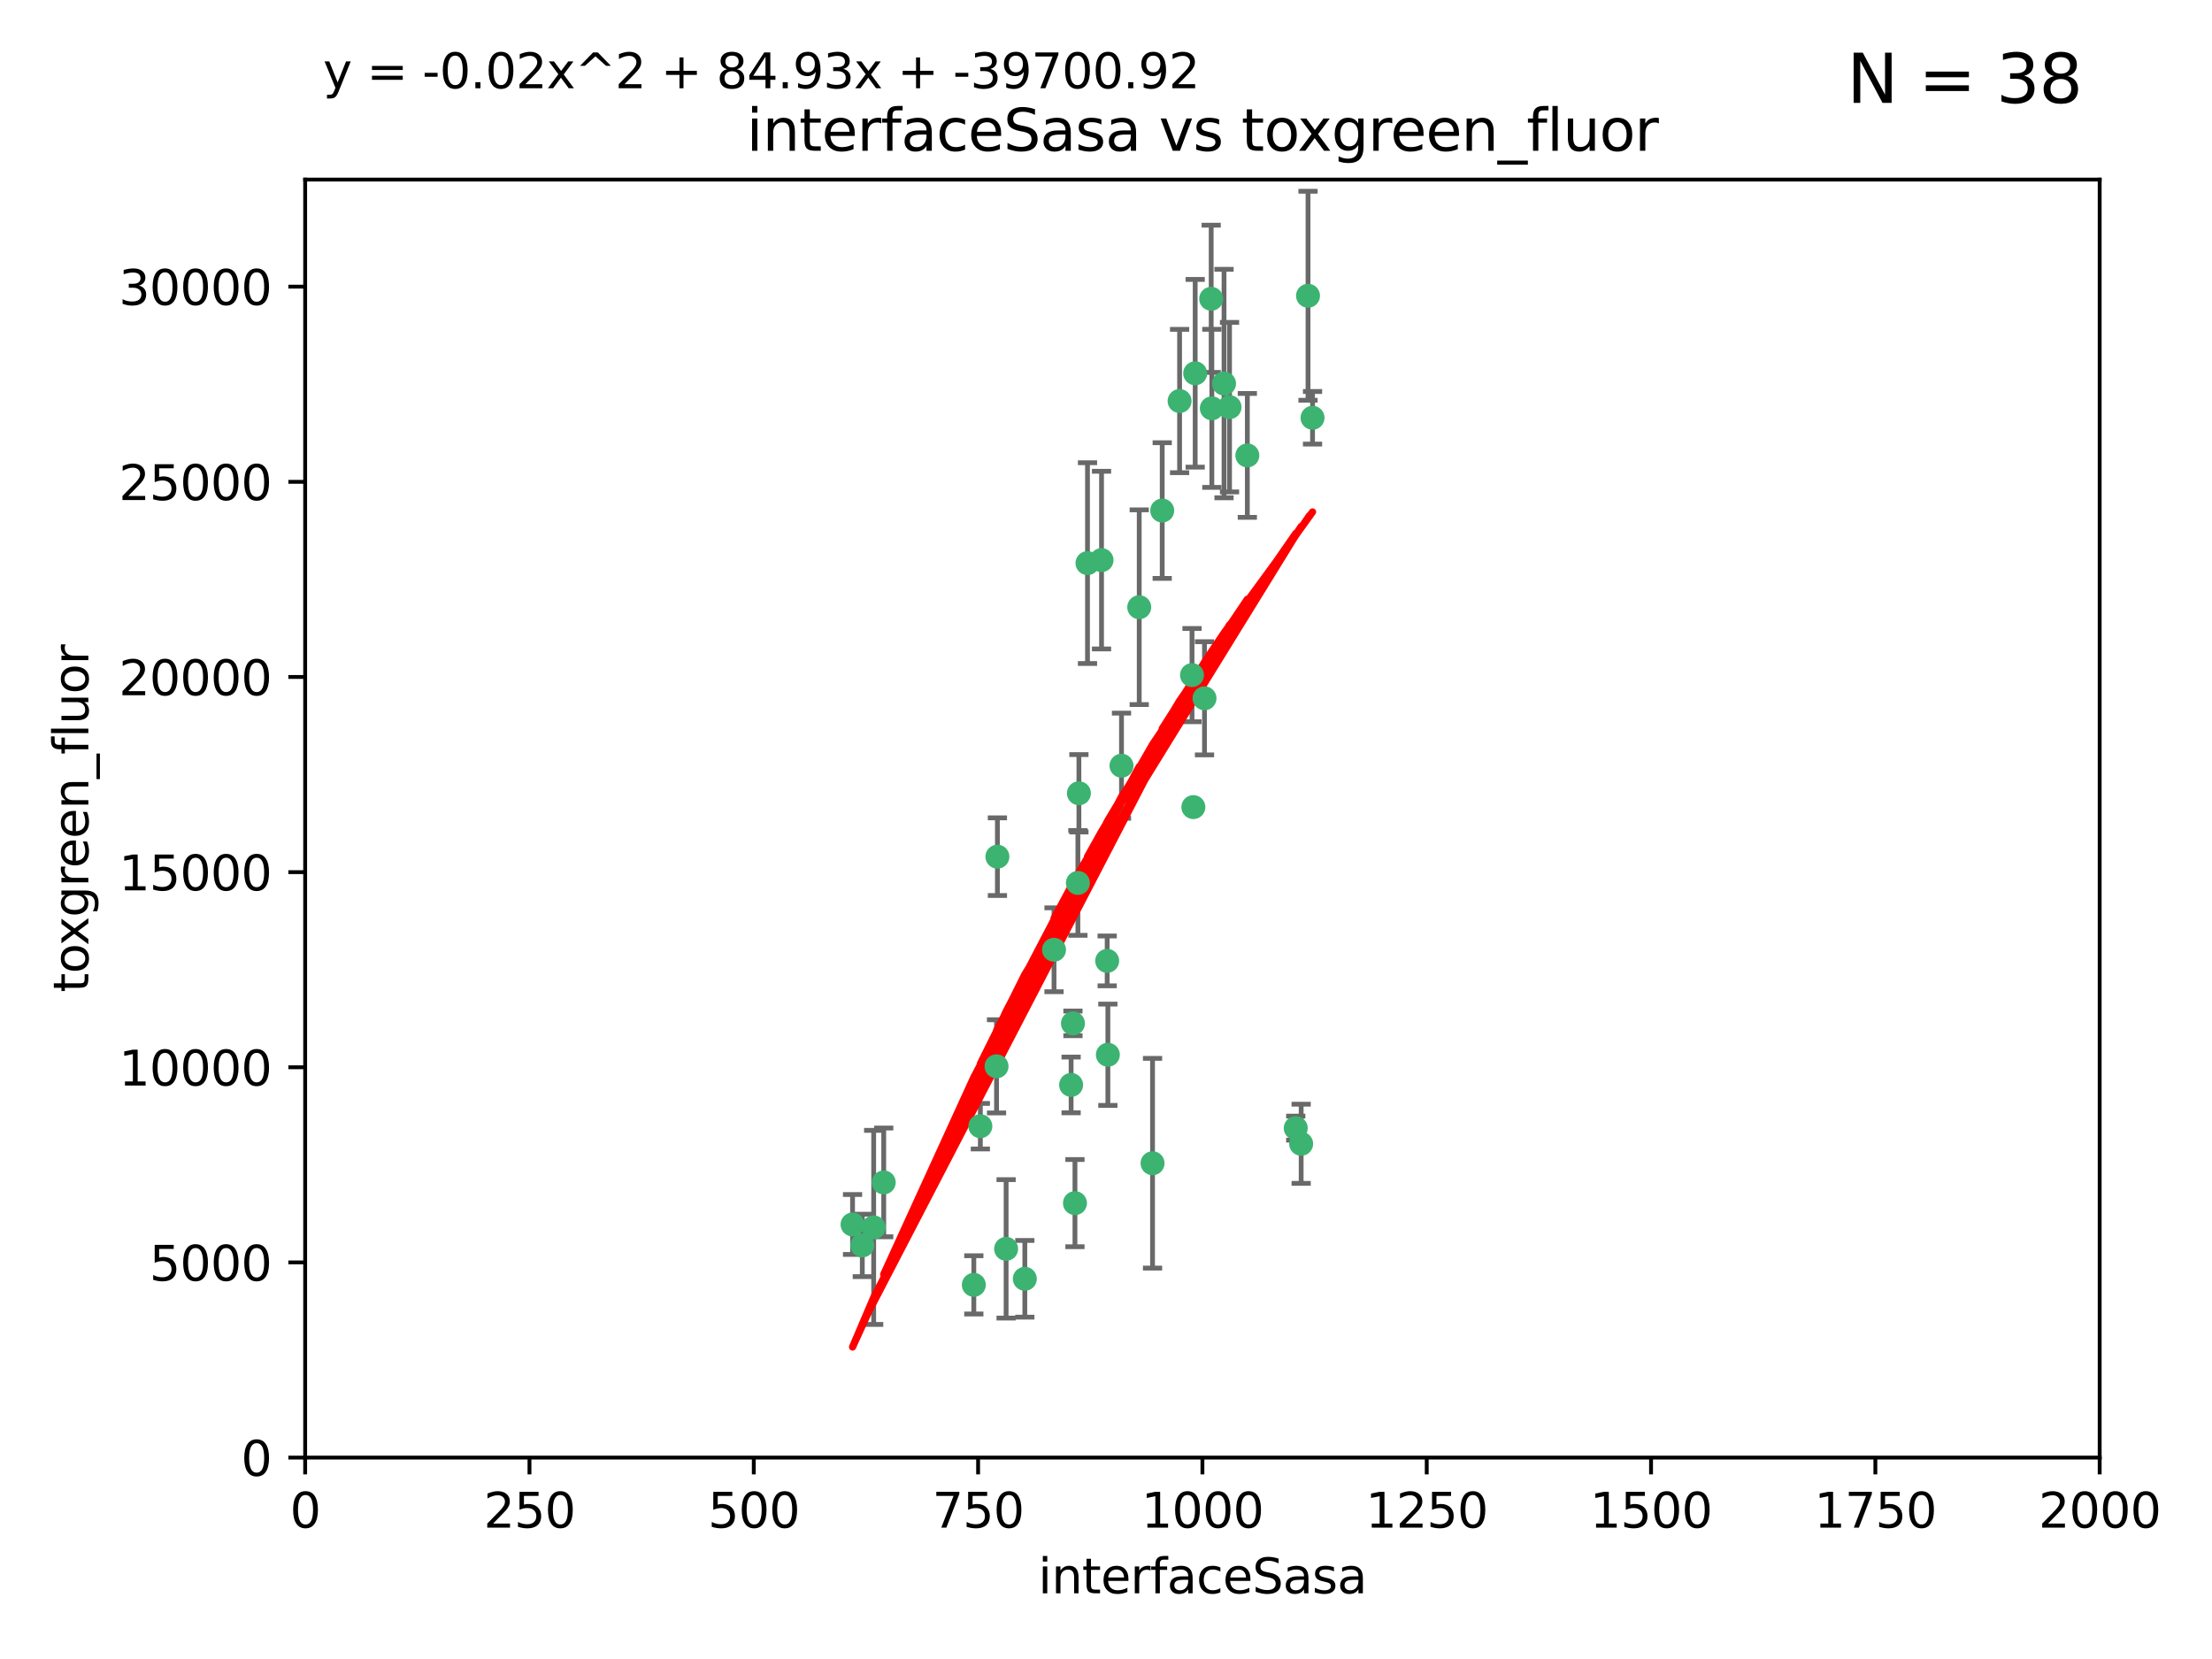 <?xml version="1.0" encoding="utf-8" standalone="no"?>
<!DOCTYPE svg PUBLIC "-//W3C//DTD SVG 1.1//EN"
  "http://www.w3.org/Graphics/SVG/1.1/DTD/svg11.dtd">
<svg xmlns:xlink="http://www.w3.org/1999/xlink" width="460.8pt" height="345.6pt" viewBox="0 0 460.8 345.6" xmlns="http://www.w3.org/2000/svg" version="1.1">
 <defs>
  <style type="text/css">*{stroke-linejoin: round; stroke-linecap: butt}</style>
 </defs>
 <g id="figure_1">
  <g id="patch_1">
   <path d="M 0 345.6 
L 460.8 345.6 
L 460.8 0 
L 0 0 
z
" style="fill: #ffffff"/>
  </g>
  <g id="axes_1">
   <g id="patch_2">
    <path d="M 63.571 303.64 
L 437.4 303.64 
L 437.4 37.411 
L 63.571 37.411 
z
" style="fill: #ffffff"/>
   </g>
   <g id="PathCollection_1">
    <defs>
     <path id="mc3d8af5333" d="M 0 1.118 
C 0.297 1.118 0.581 1 0.791 0.791 
C 1 0.581 1.118 0.297 1.118 0 
C 1.118 -0.297 1 -0.581 0.791 -0.791 
C 0.581 -1 0.297 -1.118 0 -1.118 
C -0.297 -1.118 -0.581 -1 -0.791 -0.791 
C -1 -0.581 -1.118 -0.297 -1.118 0 
C -1.118 0.297 -1 0.581 -0.791 0.791 
C -0.581 1 -0.297 1.118 0 1.118 
z
" style="stroke: #3cb371"/>
    </defs>
    <g clip-path="url(#p2ebb4c9421)">
     <use xlink:href="#mc3d8af5333" x="272.484" y="61.614" style="fill: #3cb371; stroke: #3cb371"/>
     <use xlink:href="#mc3d8af5333" x="242.11" y="106.358" style="fill: #3cb371; stroke: #3cb371"/>
     <use xlink:href="#mc3d8af5333" x="252.448" y="85.062" style="fill: #3cb371; stroke: #3cb371"/>
     <use xlink:href="#mc3d8af5333" x="254.987" y="79.9" style="fill: #3cb371; stroke: #3cb371"/>
     <use xlink:href="#mc3d8af5333" x="273.426" y="87.031" style="fill: #3cb371; stroke: #3cb371"/>
     <use xlink:href="#mc3d8af5333" x="250.921" y="145.468" style="fill: #3cb371; stroke: #3cb371"/>
     <use xlink:href="#mc3d8af5333" x="229.469" y="116.682" style="fill: #3cb371; stroke: #3cb371"/>
     <use xlink:href="#mc3d8af5333" x="226.546" y="117.306" style="fill: #3cb371; stroke: #3cb371"/>
     <use xlink:href="#mc3d8af5333" x="252.312" y="62.244" style="fill: #3cb371; stroke: #3cb371"/>
     <use xlink:href="#mc3d8af5333" x="179.632" y="259.442" style="fill: #3cb371; stroke: #3cb371"/>
     <use xlink:href="#mc3d8af5333" x="230.645" y="200.168" style="fill: #3cb371; stroke: #3cb371"/>
     <use xlink:href="#mc3d8af5333" x="259.843" y="94.872" style="fill: #3cb371; stroke: #3cb371"/>
     <use xlink:href="#mc3d8af5333" x="248.317" y="140.634" style="fill: #3cb371; stroke: #3cb371"/>
     <use xlink:href="#mc3d8af5333" x="248.979" y="77.763" style="fill: #3cb371; stroke: #3cb371"/>
     <use xlink:href="#mc3d8af5333" x="224.757" y="165.251" style="fill: #3cb371; stroke: #3cb371"/>
     <use xlink:href="#mc3d8af5333" x="256.134" y="84.817" style="fill: #3cb371; stroke: #3cb371"/>
     <use xlink:href="#mc3d8af5333" x="230.789" y="219.726" style="fill: #3cb371; stroke: #3cb371"/>
     <use xlink:href="#mc3d8af5333" x="245.731" y="83.54" style="fill: #3cb371; stroke: #3cb371"/>
     <use xlink:href="#mc3d8af5333" x="269.927" y="235.012" style="fill: #3cb371; stroke: #3cb371"/>
     <use xlink:href="#mc3d8af5333" x="240.095" y="242.324" style="fill: #3cb371; stroke: #3cb371"/>
     <use xlink:href="#mc3d8af5333" x="223.133" y="226.007" style="fill: #3cb371; stroke: #3cb371"/>
     <use xlink:href="#mc3d8af5333" x="219.572" y="197.854" style="fill: #3cb371; stroke: #3cb371"/>
     <use xlink:href="#mc3d8af5333" x="223.933" y="250.635" style="fill: #3cb371; stroke: #3cb371"/>
     <use xlink:href="#mc3d8af5333" x="207.778" y="178.461" style="fill: #3cb371; stroke: #3cb371"/>
     <use xlink:href="#mc3d8af5333" x="207.596" y="222.137" style="fill: #3cb371; stroke: #3cb371"/>
     <use xlink:href="#mc3d8af5333" x="237.321" y="126.494" style="fill: #3cb371; stroke: #3cb371"/>
     <use xlink:href="#mc3d8af5333" x="184.096" y="246.318" style="fill: #3cb371; stroke: #3cb371"/>
     <use xlink:href="#mc3d8af5333" x="202.864" y="267.658" style="fill: #3cb371; stroke: #3cb371"/>
     <use xlink:href="#mc3d8af5333" x="233.63" y="159.514" style="fill: #3cb371; stroke: #3cb371"/>
     <use xlink:href="#mc3d8af5333" x="271.054" y="238.271" style="fill: #3cb371; stroke: #3cb371"/>
     <use xlink:href="#mc3d8af5333" x="213.49" y="266.399" style="fill: #3cb371; stroke: #3cb371"/>
     <use xlink:href="#mc3d8af5333" x="204.226" y="234.61" style="fill: #3cb371; stroke: #3cb371"/>
     <use xlink:href="#mc3d8af5333" x="223.514" y="213.19" style="fill: #3cb371; stroke: #3cb371"/>
     <use xlink:href="#mc3d8af5333" x="248.6" y="168.134" style="fill: #3cb371; stroke: #3cb371"/>
     <use xlink:href="#mc3d8af5333" x="182.002" y="255.69" style="fill: #3cb371; stroke: #3cb371"/>
     <use xlink:href="#mc3d8af5333" x="177.602" y="255.08" style="fill: #3cb371; stroke: #3cb371"/>
     <use xlink:href="#mc3d8af5333" x="209.591" y="260.159" style="fill: #3cb371; stroke: #3cb371"/>
     <use xlink:href="#mc3d8af5333" x="224.544" y="183.926" style="fill: #3cb371; stroke: #3cb371"/>
    </g>
   </g>
   <g id="matplotlib.axis_1">
    <g id="xtick_1">
     <g id="line2d_1">
      <defs>
       <path id="m22ab49634a" d="M 0 0 
L 0 3.5 
" style="stroke: #000000; stroke-width: 0.8"/>
      </defs>
      <g>
       <use xlink:href="#m22ab49634a" x="63.571" y="303.64" style="stroke: #000000; stroke-width: 0.8"/>
      </g>
     </g>
     <g id="text_1">
      <!-- 0 -->
      <g transform="translate(60.39 318.238)scale(0.1 -0.1)">
       <defs>
        <path id="DejaVuSans-30" d="M 2034 4250 
Q 1547 4250 1301 3770 
Q 1056 3291 1056 2328 
Q 1056 1369 1301 889 
Q 1547 409 2034 409 
Q 2525 409 2770 889 
Q 3016 1369 3016 2328 
Q 3016 3291 2770 3770 
Q 2525 4250 2034 4250 
z
M 2034 4750 
Q 2819 4750 3233 4129 
Q 3647 3509 3647 2328 
Q 3647 1150 3233 529 
Q 2819 -91 2034 -91 
Q 1250 -91 836 529 
Q 422 1150 422 2328 
Q 422 3509 836 4129 
Q 1250 4750 2034 4750 
z
" transform="scale(0.016)"/>
       </defs>
       <use xlink:href="#DejaVuSans-30"/>
      </g>
     </g>
    </g>
    <g id="xtick_2">
     <g id="line2d_2">
      <g>
       <use xlink:href="#m22ab49634a" x="110.3" y="303.64" style="stroke: #000000; stroke-width: 0.8"/>
      </g>
     </g>
     <g id="text_2">
      <!-- 250 -->
      <g transform="translate(100.756 318.238)scale(0.1 -0.1)">
       <defs>
        <path id="DejaVuSans-32" d="M 1228 531 
L 3431 531 
L 3431 0 
L 469 0 
L 469 531 
Q 828 903 1448 1529 
Q 2069 2156 2228 2338 
Q 2531 2678 2651 2914 
Q 2772 3150 2772 3378 
Q 2772 3750 2511 3984 
Q 2250 4219 1831 4219 
Q 1534 4219 1204 4116 
Q 875 4013 500 3803 
L 500 4441 
Q 881 4594 1212 4672 
Q 1544 4750 1819 4750 
Q 2544 4750 2975 4387 
Q 3406 4025 3406 3419 
Q 3406 3131 3298 2873 
Q 3191 2616 2906 2266 
Q 2828 2175 2409 1742 
Q 1991 1309 1228 531 
z
" transform="scale(0.016)"/>
        <path id="DejaVuSans-35" d="M 691 4666 
L 3169 4666 
L 3169 4134 
L 1269 4134 
L 1269 2991 
Q 1406 3038 1543 3061 
Q 1681 3084 1819 3084 
Q 2600 3084 3056 2656 
Q 3513 2228 3513 1497 
Q 3513 744 3044 326 
Q 2575 -91 1722 -91 
Q 1428 -91 1123 -41 
Q 819 9 494 109 
L 494 744 
Q 775 591 1075 516 
Q 1375 441 1709 441 
Q 2250 441 2565 725 
Q 2881 1009 2881 1497 
Q 2881 1984 2565 2268 
Q 2250 2553 1709 2553 
Q 1456 2553 1204 2497 
Q 953 2441 691 2322 
L 691 4666 
z
" transform="scale(0.016)"/>
       </defs>
       <use xlink:href="#DejaVuSans-32"/>
       <use xlink:href="#DejaVuSans-35" x="63.623"/>
       <use xlink:href="#DejaVuSans-30" x="127.246"/>
      </g>
     </g>
    </g>
    <g id="xtick_3">
     <g id="line2d_3">
      <g>
       <use xlink:href="#m22ab49634a" x="157.028" y="303.64" style="stroke: #000000; stroke-width: 0.8"/>
      </g>
     </g>
     <g id="text_3">
      <!-- 500 -->
      <g transform="translate(147.485 318.238)scale(0.1 -0.1)">
       <use xlink:href="#DejaVuSans-35"/>
       <use xlink:href="#DejaVuSans-30" x="63.623"/>
       <use xlink:href="#DejaVuSans-30" x="127.246"/>
      </g>
     </g>
    </g>
    <g id="xtick_4">
     <g id="line2d_4">
      <g>
       <use xlink:href="#m22ab49634a" x="203.757" y="303.64" style="stroke: #000000; stroke-width: 0.8"/>
      </g>
     </g>
     <g id="text_4">
      <!-- 750 -->
      <g transform="translate(194.213 318.238)scale(0.1 -0.1)">
       <defs>
        <path id="DejaVuSans-37" d="M 525 4666 
L 3525 4666 
L 3525 4397 
L 1831 0 
L 1172 0 
L 2766 4134 
L 525 4134 
L 525 4666 
z
" transform="scale(0.016)"/>
       </defs>
       <use xlink:href="#DejaVuSans-37"/>
       <use xlink:href="#DejaVuSans-35" x="63.623"/>
       <use xlink:href="#DejaVuSans-30" x="127.246"/>
      </g>
     </g>
    </g>
    <g id="xtick_5">
     <g id="line2d_5">
      <g>
       <use xlink:href="#m22ab49634a" x="250.486" y="303.64" style="stroke: #000000; stroke-width: 0.8"/>
      </g>
     </g>
     <g id="text_5">
      <!-- 1000 -->
      <g transform="translate(237.761 318.238)scale(0.1 -0.1)">
       <defs>
        <path id="DejaVuSans-31" d="M 794 531 
L 1825 531 
L 1825 4091 
L 703 3866 
L 703 4441 
L 1819 4666 
L 2450 4666 
L 2450 531 
L 3481 531 
L 3481 0 
L 794 0 
L 794 531 
z
" transform="scale(0.016)"/>
       </defs>
       <use xlink:href="#DejaVuSans-31"/>
       <use xlink:href="#DejaVuSans-30" x="63.623"/>
       <use xlink:href="#DejaVuSans-30" x="127.246"/>
       <use xlink:href="#DejaVuSans-30" x="190.869"/>
      </g>
     </g>
    </g>
    <g id="xtick_6">
     <g id="line2d_6">
      <g>
       <use xlink:href="#m22ab49634a" x="297.214" y="303.64" style="stroke: #000000; stroke-width: 0.8"/>
      </g>
     </g>
     <g id="text_6">
      <!-- 1250 -->
      <g transform="translate(284.489 318.238)scale(0.1 -0.1)">
       <use xlink:href="#DejaVuSans-31"/>
       <use xlink:href="#DejaVuSans-32" x="63.623"/>
       <use xlink:href="#DejaVuSans-35" x="127.246"/>
       <use xlink:href="#DejaVuSans-30" x="190.869"/>
      </g>
     </g>
    </g>
    <g id="xtick_7">
     <g id="line2d_7">
      <g>
       <use xlink:href="#m22ab49634a" x="343.943" y="303.64" style="stroke: #000000; stroke-width: 0.8"/>
      </g>
     </g>
     <g id="text_7">
      <!-- 1500 -->
      <g transform="translate(331.218 318.238)scale(0.1 -0.1)">
       <use xlink:href="#DejaVuSans-31"/>
       <use xlink:href="#DejaVuSans-35" x="63.623"/>
       <use xlink:href="#DejaVuSans-30" x="127.246"/>
       <use xlink:href="#DejaVuSans-30" x="190.869"/>
      </g>
     </g>
    </g>
    <g id="xtick_8">
     <g id="line2d_8">
      <g>
       <use xlink:href="#m22ab49634a" x="390.671" y="303.64" style="stroke: #000000; stroke-width: 0.8"/>
      </g>
     </g>
     <g id="text_8">
      <!-- 1750 -->
      <g transform="translate(377.946 318.238)scale(0.1 -0.1)">
       <use xlink:href="#DejaVuSans-31"/>
       <use xlink:href="#DejaVuSans-37" x="63.623"/>
       <use xlink:href="#DejaVuSans-35" x="127.246"/>
       <use xlink:href="#DejaVuSans-30" x="190.869"/>
      </g>
     </g>
    </g>
    <g id="xtick_9">
     <g id="line2d_9">
      <g>
       <use xlink:href="#m22ab49634a" x="437.4" y="303.64" style="stroke: #000000; stroke-width: 0.8"/>
      </g>
     </g>
     <g id="text_9">
      <!-- 2000 -->
      <g transform="translate(424.675 318.238)scale(0.1 -0.1)">
       <use xlink:href="#DejaVuSans-32"/>
       <use xlink:href="#DejaVuSans-30" x="63.623"/>
       <use xlink:href="#DejaVuSans-30" x="127.246"/>
       <use xlink:href="#DejaVuSans-30" x="190.869"/>
      </g>
     </g>
    </g>
    <g id="text_10">
     <!-- interfaceSasa -->
     <g transform="translate(216.279 331.917)scale(0.1 -0.1)">
      <defs>
       <path id="DejaVuSans-69" d="M 603 3500 
L 1178 3500 
L 1178 0 
L 603 0 
L 603 3500 
z
M 603 4863 
L 1178 4863 
L 1178 4134 
L 603 4134 
L 603 4863 
z
" transform="scale(0.016)"/>
       <path id="DejaVuSans-6e" d="M 3513 2113 
L 3513 0 
L 2938 0 
L 2938 2094 
Q 2938 2591 2744 2837 
Q 2550 3084 2163 3084 
Q 1697 3084 1428 2787 
Q 1159 2491 1159 1978 
L 1159 0 
L 581 0 
L 581 3500 
L 1159 3500 
L 1159 2956 
Q 1366 3272 1645 3428 
Q 1925 3584 2291 3584 
Q 2894 3584 3203 3211 
Q 3513 2838 3513 2113 
z
" transform="scale(0.016)"/>
       <path id="DejaVuSans-74" d="M 1172 4494 
L 1172 3500 
L 2356 3500 
L 2356 3053 
L 1172 3053 
L 1172 1153 
Q 1172 725 1289 603 
Q 1406 481 1766 481 
L 2356 481 
L 2356 0 
L 1766 0 
Q 1100 0 847 248 
Q 594 497 594 1153 
L 594 3053 
L 172 3053 
L 172 3500 
L 594 3500 
L 594 4494 
L 1172 4494 
z
" transform="scale(0.016)"/>
       <path id="DejaVuSans-65" d="M 3597 1894 
L 3597 1613 
L 953 1613 
Q 991 1019 1311 708 
Q 1631 397 2203 397 
Q 2534 397 2845 478 
Q 3156 559 3463 722 
L 3463 178 
Q 3153 47 2828 -22 
Q 2503 -91 2169 -91 
Q 1331 -91 842 396 
Q 353 884 353 1716 
Q 353 2575 817 3079 
Q 1281 3584 2069 3584 
Q 2775 3584 3186 3129 
Q 3597 2675 3597 1894 
z
M 3022 2063 
Q 3016 2534 2758 2815 
Q 2500 3097 2075 3097 
Q 1594 3097 1305 2825 
Q 1016 2553 972 2059 
L 3022 2063 
z
" transform="scale(0.016)"/>
       <path id="DejaVuSans-72" d="M 2631 2963 
Q 2534 3019 2420 3045 
Q 2306 3072 2169 3072 
Q 1681 3072 1420 2755 
Q 1159 2438 1159 1844 
L 1159 0 
L 581 0 
L 581 3500 
L 1159 3500 
L 1159 2956 
Q 1341 3275 1631 3429 
Q 1922 3584 2338 3584 
Q 2397 3584 2469 3576 
Q 2541 3569 2628 3553 
L 2631 2963 
z
" transform="scale(0.016)"/>
       <path id="DejaVuSans-66" d="M 2375 4863 
L 2375 4384 
L 1825 4384 
Q 1516 4384 1395 4259 
Q 1275 4134 1275 3809 
L 1275 3500 
L 2222 3500 
L 2222 3053 
L 1275 3053 
L 1275 0 
L 697 0 
L 697 3053 
L 147 3053 
L 147 3500 
L 697 3500 
L 697 3744 
Q 697 4328 969 4595 
Q 1241 4863 1831 4863 
L 2375 4863 
z
" transform="scale(0.016)"/>
       <path id="DejaVuSans-61" d="M 2194 1759 
Q 1497 1759 1228 1600 
Q 959 1441 959 1056 
Q 959 750 1161 570 
Q 1363 391 1709 391 
Q 2188 391 2477 730 
Q 2766 1069 2766 1631 
L 2766 1759 
L 2194 1759 
z
M 3341 1997 
L 3341 0 
L 2766 0 
L 2766 531 
Q 2569 213 2275 61 
Q 1981 -91 1556 -91 
Q 1019 -91 701 211 
Q 384 513 384 1019 
Q 384 1609 779 1909 
Q 1175 2209 1959 2209 
L 2766 2209 
L 2766 2266 
Q 2766 2663 2505 2880 
Q 2244 3097 1772 3097 
Q 1472 3097 1187 3025 
Q 903 2953 641 2809 
L 641 3341 
Q 956 3463 1253 3523 
Q 1550 3584 1831 3584 
Q 2591 3584 2966 3190 
Q 3341 2797 3341 1997 
z
" transform="scale(0.016)"/>
       <path id="DejaVuSans-63" d="M 3122 3366 
L 3122 2828 
Q 2878 2963 2633 3030 
Q 2388 3097 2138 3097 
Q 1578 3097 1268 2742 
Q 959 2388 959 1747 
Q 959 1106 1268 751 
Q 1578 397 2138 397 
Q 2388 397 2633 464 
Q 2878 531 3122 666 
L 3122 134 
Q 2881 22 2623 -34 
Q 2366 -91 2075 -91 
Q 1284 -91 818 406 
Q 353 903 353 1747 
Q 353 2603 823 3093 
Q 1294 3584 2113 3584 
Q 2378 3584 2631 3529 
Q 2884 3475 3122 3366 
z
" transform="scale(0.016)"/>
       <path id="DejaVuSans-53" d="M 3425 4513 
L 3425 3897 
Q 3066 4069 2747 4153 
Q 2428 4238 2131 4238 
Q 1616 4238 1336 4038 
Q 1056 3838 1056 3469 
Q 1056 3159 1242 3001 
Q 1428 2844 1947 2747 
L 2328 2669 
Q 3034 2534 3370 2195 
Q 3706 1856 3706 1288 
Q 3706 609 3251 259 
Q 2797 -91 1919 -91 
Q 1588 -91 1214 -16 
Q 841 59 441 206 
L 441 856 
Q 825 641 1194 531 
Q 1563 422 1919 422 
Q 2459 422 2753 634 
Q 3047 847 3047 1241 
Q 3047 1584 2836 1778 
Q 2625 1972 2144 2069 
L 1759 2144 
Q 1053 2284 737 2584 
Q 422 2884 422 3419 
Q 422 4038 858 4394 
Q 1294 4750 2059 4750 
Q 2388 4750 2728 4690 
Q 3069 4631 3425 4513 
z
" transform="scale(0.016)"/>
       <path id="DejaVuSans-73" d="M 2834 3397 
L 2834 2853 
Q 2591 2978 2328 3040 
Q 2066 3103 1784 3103 
Q 1356 3103 1142 2972 
Q 928 2841 928 2578 
Q 928 2378 1081 2264 
Q 1234 2150 1697 2047 
L 1894 2003 
Q 2506 1872 2764 1633 
Q 3022 1394 3022 966 
Q 3022 478 2636 193 
Q 2250 -91 1575 -91 
Q 1294 -91 989 -36 
Q 684 19 347 128 
L 347 722 
Q 666 556 975 473 
Q 1284 391 1588 391 
Q 1994 391 2212 530 
Q 2431 669 2431 922 
Q 2431 1156 2273 1281 
Q 2116 1406 1581 1522 
L 1381 1569 
Q 847 1681 609 1914 
Q 372 2147 372 2553 
Q 372 3047 722 3315 
Q 1072 3584 1716 3584 
Q 2034 3584 2315 3537 
Q 2597 3491 2834 3397 
z
" transform="scale(0.016)"/>
      </defs>
      <use xlink:href="#DejaVuSans-69"/>
      <use xlink:href="#DejaVuSans-6e" x="27.783"/>
      <use xlink:href="#DejaVuSans-74" x="91.162"/>
      <use xlink:href="#DejaVuSans-65" x="130.371"/>
      <use xlink:href="#DejaVuSans-72" x="191.895"/>
      <use xlink:href="#DejaVuSans-66" x="233.008"/>
      <use xlink:href="#DejaVuSans-61" x="268.213"/>
      <use xlink:href="#DejaVuSans-63" x="329.492"/>
      <use xlink:href="#DejaVuSans-65" x="384.473"/>
      <use xlink:href="#DejaVuSans-53" x="445.996"/>
      <use xlink:href="#DejaVuSans-61" x="509.473"/>
      <use xlink:href="#DejaVuSans-73" x="570.752"/>
      <use xlink:href="#DejaVuSans-61" x="622.852"/>
     </g>
    </g>
   </g>
   <g id="matplotlib.axis_2">
    <g id="ytick_1">
     <g id="line2d_10">
      <defs>
       <path id="m504d24c881" d="M 0 0 
L -3.5 0 
" style="stroke: #000000; stroke-width: 0.8"/>
      </defs>
      <g>
       <use xlink:href="#m504d24c881" x="63.571" y="303.64" style="stroke: #000000; stroke-width: 0.8"/>
      </g>
     </g>
     <g id="text_11">
      <!-- 0 -->
      <g transform="translate(50.209 307.439)scale(0.1 -0.1)">
       <use xlink:href="#DejaVuSans-30"/>
      </g>
     </g>
    </g>
    <g id="ytick_2">
     <g id="line2d_11">
      <g>
       <use xlink:href="#m504d24c881" x="63.571" y="262.986" style="stroke: #000000; stroke-width: 0.8"/>
      </g>
     </g>
     <g id="text_12">
      <!-- 5000 -->
      <g transform="translate(31.121 266.786)scale(0.1 -0.1)">
       <use xlink:href="#DejaVuSans-35"/>
       <use xlink:href="#DejaVuSans-30" x="63.623"/>
       <use xlink:href="#DejaVuSans-30" x="127.246"/>
       <use xlink:href="#DejaVuSans-30" x="190.869"/>
      </g>
     </g>
    </g>
    <g id="ytick_3">
     <g id="line2d_12">
      <g>
       <use xlink:href="#m504d24c881" x="63.571" y="222.333" style="stroke: #000000; stroke-width: 0.8"/>
      </g>
     </g>
     <g id="text_13">
      <!-- 10000 -->
      <g transform="translate(24.759 226.132)scale(0.1 -0.1)">
       <use xlink:href="#DejaVuSans-31"/>
       <use xlink:href="#DejaVuSans-30" x="63.623"/>
       <use xlink:href="#DejaVuSans-30" x="127.246"/>
       <use xlink:href="#DejaVuSans-30" x="190.869"/>
       <use xlink:href="#DejaVuSans-30" x="254.492"/>
      </g>
     </g>
    </g>
    <g id="ytick_4">
     <g id="line2d_13">
      <g>
       <use xlink:href="#m504d24c881" x="63.571" y="181.679" style="stroke: #000000; stroke-width: 0.8"/>
      </g>
     </g>
     <g id="text_14">
      <!-- 15000 -->
      <g transform="translate(24.759 185.478)scale(0.1 -0.1)">
       <use xlink:href="#DejaVuSans-31"/>
       <use xlink:href="#DejaVuSans-35" x="63.623"/>
       <use xlink:href="#DejaVuSans-30" x="127.246"/>
       <use xlink:href="#DejaVuSans-30" x="190.869"/>
       <use xlink:href="#DejaVuSans-30" x="254.492"/>
      </g>
     </g>
    </g>
    <g id="ytick_5">
     <g id="line2d_14">
      <g>
       <use xlink:href="#m504d24c881" x="63.571" y="141.026" style="stroke: #000000; stroke-width: 0.8"/>
      </g>
     </g>
     <g id="text_15">
      <!-- 20000 -->
      <g transform="translate(24.759 144.825)scale(0.1 -0.1)">
       <use xlink:href="#DejaVuSans-32"/>
       <use xlink:href="#DejaVuSans-30" x="63.623"/>
       <use xlink:href="#DejaVuSans-30" x="127.246"/>
       <use xlink:href="#DejaVuSans-30" x="190.869"/>
       <use xlink:href="#DejaVuSans-30" x="254.492"/>
      </g>
     </g>
    </g>
    <g id="ytick_6">
     <g id="line2d_15">
      <g>
       <use xlink:href="#m504d24c881" x="63.571" y="100.372" style="stroke: #000000; stroke-width: 0.8"/>
      </g>
     </g>
     <g id="text_16">
      <!-- 25000 -->
      <g transform="translate(24.759 104.171)scale(0.1 -0.1)">
       <use xlink:href="#DejaVuSans-32"/>
       <use xlink:href="#DejaVuSans-35" x="63.623"/>
       <use xlink:href="#DejaVuSans-30" x="127.246"/>
       <use xlink:href="#DejaVuSans-30" x="190.869"/>
       <use xlink:href="#DejaVuSans-30" x="254.492"/>
      </g>
     </g>
    </g>
    <g id="ytick_7">
     <g id="line2d_16">
      <g>
       <use xlink:href="#m504d24c881" x="63.571" y="59.718" style="stroke: #000000; stroke-width: 0.8"/>
      </g>
     </g>
     <g id="text_17">
      <!-- 30000 -->
      <g transform="translate(24.759 63.518)scale(0.1 -0.1)">
       <defs>
        <path id="DejaVuSans-33" d="M 2597 2516 
Q 3050 2419 3304 2112 
Q 3559 1806 3559 1356 
Q 3559 666 3084 287 
Q 2609 -91 1734 -91 
Q 1441 -91 1130 -33 
Q 819 25 488 141 
L 488 750 
Q 750 597 1062 519 
Q 1375 441 1716 441 
Q 2309 441 2620 675 
Q 2931 909 2931 1356 
Q 2931 1769 2642 2001 
Q 2353 2234 1838 2234 
L 1294 2234 
L 1294 2753 
L 1863 2753 
Q 2328 2753 2575 2939 
Q 2822 3125 2822 3475 
Q 2822 3834 2567 4026 
Q 2313 4219 1838 4219 
Q 1578 4219 1281 4162 
Q 984 4106 628 3988 
L 628 4550 
Q 988 4650 1302 4700 
Q 1616 4750 1894 4750 
Q 2613 4750 3031 4423 
Q 3450 4097 3450 3541 
Q 3450 3153 3228 2886 
Q 3006 2619 2597 2516 
z
" transform="scale(0.016)"/>
       </defs>
       <use xlink:href="#DejaVuSans-33"/>
       <use xlink:href="#DejaVuSans-30" x="63.623"/>
       <use xlink:href="#DejaVuSans-30" x="127.246"/>
       <use xlink:href="#DejaVuSans-30" x="190.869"/>
       <use xlink:href="#DejaVuSans-30" x="254.492"/>
      </g>
     </g>
    </g>
    <g id="text_18">
     <!-- toxgreen_fluor -->
     <g transform="translate(18.401 206.72)rotate(-90)scale(0.1 -0.1)">
      <defs>
       <path id="DejaVuSans-6f" d="M 1959 3097 
Q 1497 3097 1228 2736 
Q 959 2375 959 1747 
Q 959 1119 1226 758 
Q 1494 397 1959 397 
Q 2419 397 2687 759 
Q 2956 1122 2956 1747 
Q 2956 2369 2687 2733 
Q 2419 3097 1959 3097 
z
M 1959 3584 
Q 2709 3584 3137 3096 
Q 3566 2609 3566 1747 
Q 3566 888 3137 398 
Q 2709 -91 1959 -91 
Q 1206 -91 779 398 
Q 353 888 353 1747 
Q 353 2609 779 3096 
Q 1206 3584 1959 3584 
z
" transform="scale(0.016)"/>
       <path id="DejaVuSans-78" d="M 3513 3500 
L 2247 1797 
L 3578 0 
L 2900 0 
L 1881 1375 
L 863 0 
L 184 0 
L 1544 1831 
L 300 3500 
L 978 3500 
L 1906 2253 
L 2834 3500 
L 3513 3500 
z
" transform="scale(0.016)"/>
       <path id="DejaVuSans-67" d="M 2906 1791 
Q 2906 2416 2648 2759 
Q 2391 3103 1925 3103 
Q 1463 3103 1205 2759 
Q 947 2416 947 1791 
Q 947 1169 1205 825 
Q 1463 481 1925 481 
Q 2391 481 2648 825 
Q 2906 1169 2906 1791 
z
M 3481 434 
Q 3481 -459 3084 -895 
Q 2688 -1331 1869 -1331 
Q 1566 -1331 1297 -1286 
Q 1028 -1241 775 -1147 
L 775 -588 
Q 1028 -725 1275 -790 
Q 1522 -856 1778 -856 
Q 2344 -856 2625 -561 
Q 2906 -266 2906 331 
L 2906 616 
Q 2728 306 2450 153 
Q 2172 0 1784 0 
Q 1141 0 747 490 
Q 353 981 353 1791 
Q 353 2603 747 3093 
Q 1141 3584 1784 3584 
Q 2172 3584 2450 3431 
Q 2728 3278 2906 2969 
L 2906 3500 
L 3481 3500 
L 3481 434 
z
" transform="scale(0.016)"/>
       <path id="DejaVuSans-5f" d="M 3263 -1063 
L 3263 -1509 
L -63 -1509 
L -63 -1063 
L 3263 -1063 
z
" transform="scale(0.016)"/>
       <path id="DejaVuSans-6c" d="M 603 4863 
L 1178 4863 
L 1178 0 
L 603 0 
L 603 4863 
z
" transform="scale(0.016)"/>
       <path id="DejaVuSans-75" d="M 544 1381 
L 544 3500 
L 1119 3500 
L 1119 1403 
Q 1119 906 1312 657 
Q 1506 409 1894 409 
Q 2359 409 2629 706 
Q 2900 1003 2900 1516 
L 2900 3500 
L 3475 3500 
L 3475 0 
L 2900 0 
L 2900 538 
Q 2691 219 2414 64 
Q 2138 -91 1772 -91 
Q 1169 -91 856 284 
Q 544 659 544 1381 
z
M 1991 3584 
L 1991 3584 
z
" transform="scale(0.016)"/>
      </defs>
      <use xlink:href="#DejaVuSans-74"/>
      <use xlink:href="#DejaVuSans-6f" x="39.209"/>
      <use xlink:href="#DejaVuSans-78" x="97.266"/>
      <use xlink:href="#DejaVuSans-67" x="156.445"/>
      <use xlink:href="#DejaVuSans-72" x="219.922"/>
      <use xlink:href="#DejaVuSans-65" x="258.785"/>
      <use xlink:href="#DejaVuSans-65" x="320.309"/>
      <use xlink:href="#DejaVuSans-6e" x="381.832"/>
      <use xlink:href="#DejaVuSans-5f" x="445.211"/>
      <use xlink:href="#DejaVuSans-66" x="495.211"/>
      <use xlink:href="#DejaVuSans-6c" x="530.416"/>
      <use xlink:href="#DejaVuSans-75" x="558.199"/>
      <use xlink:href="#DejaVuSans-6f" x="621.578"/>
      <use xlink:href="#DejaVuSans-72" x="682.76"/>
     </g>
    </g>
   </g>
   <g id="LineCollection_1">
    <path d="M 272.484 83.38 
L 272.484 39.848 
" clip-path="url(#p2ebb4c9421)" style="fill: none; stroke: #696969"/>
    <path d="M 242.11 120.489 
L 242.11 92.227 
" clip-path="url(#p2ebb4c9421)" style="fill: none; stroke: #696969"/>
    <path d="M 252.448 101.528 
L 252.448 68.595 
" clip-path="url(#p2ebb4c9421)" style="fill: none; stroke: #696969"/>
    <path d="M 254.987 103.698 
L 254.987 56.102 
" clip-path="url(#p2ebb4c9421)" style="fill: none; stroke: #696969"/>
    <path d="M 273.426 92.506 
L 273.426 81.557 
" clip-path="url(#p2ebb4c9421)" style="fill: none; stroke: #696969"/>
    <path d="M 250.921 157.254 
L 250.921 133.683 
" clip-path="url(#p2ebb4c9421)" style="fill: none; stroke: #696969"/>
    <path d="M 229.469 135.19 
L 229.469 98.175 
" clip-path="url(#p2ebb4c9421)" style="fill: none; stroke: #696969"/>
    <path d="M 226.546 138.218 
L 226.546 96.393 
" clip-path="url(#p2ebb4c9421)" style="fill: none; stroke: #696969"/>
    <path d="M 252.312 77.579 
L 252.312 46.91 
" clip-path="url(#p2ebb4c9421)" style="fill: none; stroke: #696969"/>
    <path d="M 179.632 265.941 
L 179.632 252.944 
" clip-path="url(#p2ebb4c9421)" style="fill: none; stroke: #696969"/>
    <path d="M 230.645 205.359 
L 230.645 194.977 
" clip-path="url(#p2ebb4c9421)" style="fill: none; stroke: #696969"/>
    <path d="M 259.843 107.775 
L 259.843 81.969 
" clip-path="url(#p2ebb4c9421)" style="fill: none; stroke: #696969"/>
    <path d="M 248.317 150.349 
L 248.317 130.92 
" clip-path="url(#p2ebb4c9421)" style="fill: none; stroke: #696969"/>
    <path d="M 248.979 97.317 
L 248.979 58.209 
" clip-path="url(#p2ebb4c9421)" style="fill: none; stroke: #696969"/>
    <path d="M 224.757 173.31 
L 224.757 157.193 
" clip-path="url(#p2ebb4c9421)" style="fill: none; stroke: #696969"/>
    <path d="M 256.134 102.476 
L 256.134 67.157 
" clip-path="url(#p2ebb4c9421)" style="fill: none; stroke: #696969"/>
    <path d="M 230.789 230.277 
L 230.789 209.176 
" clip-path="url(#p2ebb4c9421)" style="fill: none; stroke: #696969"/>
    <path d="M 245.731 98.468 
L 245.731 68.613 
" clip-path="url(#p2ebb4c9421)" style="fill: none; stroke: #696969"/>
    <path d="M 269.927 237.516 
L 269.927 232.507 
" clip-path="url(#p2ebb4c9421)" style="fill: none; stroke: #696969"/>
    <path d="M 240.095 264.166 
L 240.095 220.481 
" clip-path="url(#p2ebb4c9421)" style="fill: none; stroke: #696969"/>
    <path d="M 223.133 231.811 
L 223.133 220.203 
" clip-path="url(#p2ebb4c9421)" style="fill: none; stroke: #696969"/>
    <path d="M 219.572 206.59 
L 219.572 189.118 
" clip-path="url(#p2ebb4c9421)" style="fill: none; stroke: #696969"/>
    <path d="M 223.933 259.717 
L 223.933 241.553 
" clip-path="url(#p2ebb4c9421)" style="fill: none; stroke: #696969"/>
    <path d="M 207.778 186.549 
L 207.778 170.372 
" clip-path="url(#p2ebb4c9421)" style="fill: none; stroke: #696969"/>
    <path d="M 207.596 231.84 
L 207.596 212.434 
" clip-path="url(#p2ebb4c9421)" style="fill: none; stroke: #696969"/>
    <path d="M 237.321 146.774 
L 237.321 106.214 
" clip-path="url(#p2ebb4c9421)" style="fill: none; stroke: #696969"/>
    <path d="M 184.096 257.644 
L 184.096 234.991 
" clip-path="url(#p2ebb4c9421)" style="fill: none; stroke: #696969"/>
    <path d="M 202.864 273.726 
L 202.864 261.589 
" clip-path="url(#p2ebb4c9421)" style="fill: none; stroke: #696969"/>
    <path d="M 233.63 170.467 
L 233.63 148.56 
" clip-path="url(#p2ebb4c9421)" style="fill: none; stroke: #696969"/>
    <path d="M 271.054 246.513 
L 271.054 230.028 
" clip-path="url(#p2ebb4c9421)" style="fill: none; stroke: #696969"/>
    <path d="M 213.49 274.385 
L 213.49 258.414 
" clip-path="url(#p2ebb4c9421)" style="fill: none; stroke: #696969"/>
    <path d="M 204.226 239.354 
L 204.226 229.865 
" clip-path="url(#p2ebb4c9421)" style="fill: none; stroke: #696969"/>
    <path d="M 223.514 215.762 
L 223.514 210.618 
" clip-path="url(#p2ebb4c9421)" style="fill: none; stroke: #696969"/>
    <path d="M 248.6 168.892 
L 248.6 167.376 
" clip-path="url(#p2ebb4c9421)" style="fill: none; stroke: #696969"/>
    <path d="M 182.002 275.904 
L 182.002 235.477 
" clip-path="url(#p2ebb4c9421)" style="fill: none; stroke: #696969"/>
    <path d="M 177.602 261.323 
L 177.602 248.837 
" clip-path="url(#p2ebb4c9421)" style="fill: none; stroke: #696969"/>
    <path d="M 209.591 274.58 
L 209.591 245.738 
" clip-path="url(#p2ebb4c9421)" style="fill: none; stroke: #696969"/>
    <path d="M 224.544 194.845 
L 224.544 173.007 
" clip-path="url(#p2ebb4c9421)" style="fill: none; stroke: #696969"/>
   </g>
   <g id="line2d_17">
    <defs>
     <path id="m909e7b0a3d" d="M 2 0 
L -2 -0 
" style="stroke: #696969"/>
    </defs>
    <g clip-path="url(#p2ebb4c9421)">
     <use xlink:href="#m909e7b0a3d" x="272.484" y="83.38" style="fill: #696969; stroke: #696969"/>
     <use xlink:href="#m909e7b0a3d" x="242.11" y="120.489" style="fill: #696969; stroke: #696969"/>
     <use xlink:href="#m909e7b0a3d" x="252.448" y="101.528" style="fill: #696969; stroke: #696969"/>
     <use xlink:href="#m909e7b0a3d" x="254.987" y="103.698" style="fill: #696969; stroke: #696969"/>
     <use xlink:href="#m909e7b0a3d" x="273.426" y="92.506" style="fill: #696969; stroke: #696969"/>
     <use xlink:href="#m909e7b0a3d" x="250.921" y="157.254" style="fill: #696969; stroke: #696969"/>
     <use xlink:href="#m909e7b0a3d" x="229.469" y="135.19" style="fill: #696969; stroke: #696969"/>
     <use xlink:href="#m909e7b0a3d" x="226.546" y="138.218" style="fill: #696969; stroke: #696969"/>
     <use xlink:href="#m909e7b0a3d" x="252.312" y="77.579" style="fill: #696969; stroke: #696969"/>
     <use xlink:href="#m909e7b0a3d" x="179.632" y="265.941" style="fill: #696969; stroke: #696969"/>
     <use xlink:href="#m909e7b0a3d" x="230.645" y="205.359" style="fill: #696969; stroke: #696969"/>
     <use xlink:href="#m909e7b0a3d" x="259.843" y="107.775" style="fill: #696969; stroke: #696969"/>
     <use xlink:href="#m909e7b0a3d" x="248.317" y="150.349" style="fill: #696969; stroke: #696969"/>
     <use xlink:href="#m909e7b0a3d" x="248.979" y="97.317" style="fill: #696969; stroke: #696969"/>
     <use xlink:href="#m909e7b0a3d" x="224.757" y="173.31" style="fill: #696969; stroke: #696969"/>
     <use xlink:href="#m909e7b0a3d" x="256.134" y="102.476" style="fill: #696969; stroke: #696969"/>
     <use xlink:href="#m909e7b0a3d" x="230.789" y="230.277" style="fill: #696969; stroke: #696969"/>
     <use xlink:href="#m909e7b0a3d" x="245.731" y="98.468" style="fill: #696969; stroke: #696969"/>
     <use xlink:href="#m909e7b0a3d" x="269.927" y="237.516" style="fill: #696969; stroke: #696969"/>
     <use xlink:href="#m909e7b0a3d" x="240.095" y="264.166" style="fill: #696969; stroke: #696969"/>
     <use xlink:href="#m909e7b0a3d" x="223.133" y="231.811" style="fill: #696969; stroke: #696969"/>
     <use xlink:href="#m909e7b0a3d" x="219.572" y="206.59" style="fill: #696969; stroke: #696969"/>
     <use xlink:href="#m909e7b0a3d" x="223.933" y="259.717" style="fill: #696969; stroke: #696969"/>
     <use xlink:href="#m909e7b0a3d" x="207.778" y="186.549" style="fill: #696969; stroke: #696969"/>
     <use xlink:href="#m909e7b0a3d" x="207.596" y="231.84" style="fill: #696969; stroke: #696969"/>
     <use xlink:href="#m909e7b0a3d" x="237.321" y="146.774" style="fill: #696969; stroke: #696969"/>
     <use xlink:href="#m909e7b0a3d" x="184.096" y="257.644" style="fill: #696969; stroke: #696969"/>
     <use xlink:href="#m909e7b0a3d" x="202.864" y="273.726" style="fill: #696969; stroke: #696969"/>
     <use xlink:href="#m909e7b0a3d" x="233.63" y="170.467" style="fill: #696969; stroke: #696969"/>
     <use xlink:href="#m909e7b0a3d" x="271.054" y="246.513" style="fill: #696969; stroke: #696969"/>
     <use xlink:href="#m909e7b0a3d" x="213.49" y="274.385" style="fill: #696969; stroke: #696969"/>
     <use xlink:href="#m909e7b0a3d" x="204.226" y="239.354" style="fill: #696969; stroke: #696969"/>
     <use xlink:href="#m909e7b0a3d" x="223.514" y="215.762" style="fill: #696969; stroke: #696969"/>
     <use xlink:href="#m909e7b0a3d" x="248.6" y="168.892" style="fill: #696969; stroke: #696969"/>
     <use xlink:href="#m909e7b0a3d" x="182.002" y="275.904" style="fill: #696969; stroke: #696969"/>
     <use xlink:href="#m909e7b0a3d" x="177.602" y="261.323" style="fill: #696969; stroke: #696969"/>
     <use xlink:href="#m909e7b0a3d" x="209.591" y="274.58" style="fill: #696969; stroke: #696969"/>
     <use xlink:href="#m909e7b0a3d" x="224.544" y="194.845" style="fill: #696969; stroke: #696969"/>
    </g>
   </g>
   <g id="line2d_18">
    <g clip-path="url(#p2ebb4c9421)">
     <use xlink:href="#m909e7b0a3d" x="272.484" y="39.848" style="fill: #696969; stroke: #696969"/>
     <use xlink:href="#m909e7b0a3d" x="242.11" y="92.227" style="fill: #696969; stroke: #696969"/>
     <use xlink:href="#m909e7b0a3d" x="252.448" y="68.595" style="fill: #696969; stroke: #696969"/>
     <use xlink:href="#m909e7b0a3d" x="254.987" y="56.102" style="fill: #696969; stroke: #696969"/>
     <use xlink:href="#m909e7b0a3d" x="273.426" y="81.557" style="fill: #696969; stroke: #696969"/>
     <use xlink:href="#m909e7b0a3d" x="250.921" y="133.683" style="fill: #696969; stroke: #696969"/>
     <use xlink:href="#m909e7b0a3d" x="229.469" y="98.175" style="fill: #696969; stroke: #696969"/>
     <use xlink:href="#m909e7b0a3d" x="226.546" y="96.393" style="fill: #696969; stroke: #696969"/>
     <use xlink:href="#m909e7b0a3d" x="252.312" y="46.91" style="fill: #696969; stroke: #696969"/>
     <use xlink:href="#m909e7b0a3d" x="179.632" y="252.944" style="fill: #696969; stroke: #696969"/>
     <use xlink:href="#m909e7b0a3d" x="230.645" y="194.977" style="fill: #696969; stroke: #696969"/>
     <use xlink:href="#m909e7b0a3d" x="259.843" y="81.969" style="fill: #696969; stroke: #696969"/>
     <use xlink:href="#m909e7b0a3d" x="248.317" y="130.92" style="fill: #696969; stroke: #696969"/>
     <use xlink:href="#m909e7b0a3d" x="248.979" y="58.209" style="fill: #696969; stroke: #696969"/>
     <use xlink:href="#m909e7b0a3d" x="224.757" y="157.193" style="fill: #696969; stroke: #696969"/>
     <use xlink:href="#m909e7b0a3d" x="256.134" y="67.157" style="fill: #696969; stroke: #696969"/>
     <use xlink:href="#m909e7b0a3d" x="230.789" y="209.176" style="fill: #696969; stroke: #696969"/>
     <use xlink:href="#m909e7b0a3d" x="245.731" y="68.613" style="fill: #696969; stroke: #696969"/>
     <use xlink:href="#m909e7b0a3d" x="269.927" y="232.507" style="fill: #696969; stroke: #696969"/>
     <use xlink:href="#m909e7b0a3d" x="240.095" y="220.481" style="fill: #696969; stroke: #696969"/>
     <use xlink:href="#m909e7b0a3d" x="223.133" y="220.203" style="fill: #696969; stroke: #696969"/>
     <use xlink:href="#m909e7b0a3d" x="219.572" y="189.118" style="fill: #696969; stroke: #696969"/>
     <use xlink:href="#m909e7b0a3d" x="223.933" y="241.553" style="fill: #696969; stroke: #696969"/>
     <use xlink:href="#m909e7b0a3d" x="207.778" y="170.372" style="fill: #696969; stroke: #696969"/>
     <use xlink:href="#m909e7b0a3d" x="207.596" y="212.434" style="fill: #696969; stroke: #696969"/>
     <use xlink:href="#m909e7b0a3d" x="237.321" y="106.214" style="fill: #696969; stroke: #696969"/>
     <use xlink:href="#m909e7b0a3d" x="184.096" y="234.991" style="fill: #696969; stroke: #696969"/>
     <use xlink:href="#m909e7b0a3d" x="202.864" y="261.589" style="fill: #696969; stroke: #696969"/>
     <use xlink:href="#m909e7b0a3d" x="233.63" y="148.56" style="fill: #696969; stroke: #696969"/>
     <use xlink:href="#m909e7b0a3d" x="271.054" y="230.028" style="fill: #696969; stroke: #696969"/>
     <use xlink:href="#m909e7b0a3d" x="213.49" y="258.414" style="fill: #696969; stroke: #696969"/>
     <use xlink:href="#m909e7b0a3d" x="204.226" y="229.865" style="fill: #696969; stroke: #696969"/>
     <use xlink:href="#m909e7b0a3d" x="223.514" y="210.618" style="fill: #696969; stroke: #696969"/>
     <use xlink:href="#m909e7b0a3d" x="248.6" y="167.376" style="fill: #696969; stroke: #696969"/>
     <use xlink:href="#m909e7b0a3d" x="182.002" y="235.477" style="fill: #696969; stroke: #696969"/>
     <use xlink:href="#m909e7b0a3d" x="177.602" y="248.837" style="fill: #696969; stroke: #696969"/>
     <use xlink:href="#m909e7b0a3d" x="209.591" y="245.738" style="fill: #696969; stroke: #696969"/>
     <use xlink:href="#m909e7b0a3d" x="224.544" y="173.007" style="fill: #696969; stroke: #696969"/>
    </g>
   </g>
   <g id="line2d_19">
    <path d="M 272.484 107.837 
L 242.11 151.779 
L 252.448 135.621 
L 254.987 131.844 
L 273.426 106.646 
L 250.921 137.93 
L 229.469 173.221 
L 226.546 178.444 
L 252.312 135.826 
L 179.632 275.818 
L 230.645 171.149 
L 259.843 124.825 
L 248.317 141.929 
L 248.979 140.905 
L 224.757 181.688 
L 256.134 130.16 
L 230.789 170.896 
L 245.731 145.979 
L 269.927 111.124 
L 240.095 155.073 
L 223.133 184.667 
L 219.572 191.303 
L 223.933 183.196 
L 207.778 214.335 
L 207.596 214.701 
L 237.321 159.684 
L 184.096 265.455 
L 202.864 224.407 
L 233.63 165.959 
L 271.054 109.666 
L 213.49 202.979 
L 204.226 221.586 
L 223.514 183.965 
L 248.6 141.491 
L 182.002 270.286 
L 177.602 280.608 
L 209.591 210.689 
L 224.544 182.077 
" clip-path="url(#p2ebb4c9421)" style="fill: none; stroke: #ff0000; stroke-width: 1.5; stroke-linecap: square"/>
   </g>
   <g id="line2d_20">
    <defs>
     <path id="m7a8d39090f" d="M 0 2 
C 0.53 2 1.039 1.789 1.414 1.414 
C 1.789 1.039 2 0.53 2 0 
C 2 -0.53 1.789 -1.039 1.414 -1.414 
C 1.039 -1.789 0.53 -2 0 -2 
C -0.53 -2 -1.039 -1.789 -1.414 -1.414 
C -1.789 -1.039 -2 -0.53 -2 0 
C -2 0.53 -1.789 1.039 -1.414 1.414 
C -1.039 1.789 -0.53 2 0 2 
z
" style="stroke: #3cb371"/>
    </defs>
    <g clip-path="url(#p2ebb4c9421)">
     <use xlink:href="#m7a8d39090f" x="272.484" y="61.614" style="fill: #3cb371; stroke: #3cb371"/>
     <use xlink:href="#m7a8d39090f" x="242.11" y="106.358" style="fill: #3cb371; stroke: #3cb371"/>
     <use xlink:href="#m7a8d39090f" x="252.448" y="85.062" style="fill: #3cb371; stroke: #3cb371"/>
     <use xlink:href="#m7a8d39090f" x="254.987" y="79.9" style="fill: #3cb371; stroke: #3cb371"/>
     <use xlink:href="#m7a8d39090f" x="273.426" y="87.031" style="fill: #3cb371; stroke: #3cb371"/>
     <use xlink:href="#m7a8d39090f" x="250.921" y="145.468" style="fill: #3cb371; stroke: #3cb371"/>
     <use xlink:href="#m7a8d39090f" x="229.469" y="116.682" style="fill: #3cb371; stroke: #3cb371"/>
     <use xlink:href="#m7a8d39090f" x="226.546" y="117.306" style="fill: #3cb371; stroke: #3cb371"/>
     <use xlink:href="#m7a8d39090f" x="252.312" y="62.244" style="fill: #3cb371; stroke: #3cb371"/>
     <use xlink:href="#m7a8d39090f" x="179.632" y="259.442" style="fill: #3cb371; stroke: #3cb371"/>
     <use xlink:href="#m7a8d39090f" x="230.645" y="200.168" style="fill: #3cb371; stroke: #3cb371"/>
     <use xlink:href="#m7a8d39090f" x="259.843" y="94.872" style="fill: #3cb371; stroke: #3cb371"/>
     <use xlink:href="#m7a8d39090f" x="248.317" y="140.634" style="fill: #3cb371; stroke: #3cb371"/>
     <use xlink:href="#m7a8d39090f" x="248.979" y="77.763" style="fill: #3cb371; stroke: #3cb371"/>
     <use xlink:href="#m7a8d39090f" x="224.757" y="165.251" style="fill: #3cb371; stroke: #3cb371"/>
     <use xlink:href="#m7a8d39090f" x="256.134" y="84.817" style="fill: #3cb371; stroke: #3cb371"/>
     <use xlink:href="#m7a8d39090f" x="230.789" y="219.726" style="fill: #3cb371; stroke: #3cb371"/>
     <use xlink:href="#m7a8d39090f" x="245.731" y="83.54" style="fill: #3cb371; stroke: #3cb371"/>
     <use xlink:href="#m7a8d39090f" x="269.927" y="235.012" style="fill: #3cb371; stroke: #3cb371"/>
     <use xlink:href="#m7a8d39090f" x="240.095" y="242.324" style="fill: #3cb371; stroke: #3cb371"/>
     <use xlink:href="#m7a8d39090f" x="223.133" y="226.007" style="fill: #3cb371; stroke: #3cb371"/>
     <use xlink:href="#m7a8d39090f" x="219.572" y="197.854" style="fill: #3cb371; stroke: #3cb371"/>
     <use xlink:href="#m7a8d39090f" x="223.933" y="250.635" style="fill: #3cb371; stroke: #3cb371"/>
     <use xlink:href="#m7a8d39090f" x="207.778" y="178.461" style="fill: #3cb371; stroke: #3cb371"/>
     <use xlink:href="#m7a8d39090f" x="207.596" y="222.137" style="fill: #3cb371; stroke: #3cb371"/>
     <use xlink:href="#m7a8d39090f" x="237.321" y="126.494" style="fill: #3cb371; stroke: #3cb371"/>
     <use xlink:href="#m7a8d39090f" x="184.096" y="246.318" style="fill: #3cb371; stroke: #3cb371"/>
     <use xlink:href="#m7a8d39090f" x="202.864" y="267.658" style="fill: #3cb371; stroke: #3cb371"/>
     <use xlink:href="#m7a8d39090f" x="233.63" y="159.514" style="fill: #3cb371; stroke: #3cb371"/>
     <use xlink:href="#m7a8d39090f" x="271.054" y="238.271" style="fill: #3cb371; stroke: #3cb371"/>
     <use xlink:href="#m7a8d39090f" x="213.49" y="266.399" style="fill: #3cb371; stroke: #3cb371"/>
     <use xlink:href="#m7a8d39090f" x="204.226" y="234.61" style="fill: #3cb371; stroke: #3cb371"/>
     <use xlink:href="#m7a8d39090f" x="223.514" y="213.19" style="fill: #3cb371; stroke: #3cb371"/>
     <use xlink:href="#m7a8d39090f" x="248.6" y="168.134" style="fill: #3cb371; stroke: #3cb371"/>
     <use xlink:href="#m7a8d39090f" x="182.002" y="255.69" style="fill: #3cb371; stroke: #3cb371"/>
     <use xlink:href="#m7a8d39090f" x="177.602" y="255.08" style="fill: #3cb371; stroke: #3cb371"/>
     <use xlink:href="#m7a8d39090f" x="209.591" y="260.159" style="fill: #3cb371; stroke: #3cb371"/>
     <use xlink:href="#m7a8d39090f" x="224.544" y="183.926" style="fill: #3cb371; stroke: #3cb371"/>
    </g>
   </g>
   <g id="patch_3">
    <path d="M 63.571 303.64 
L 63.571 37.411 
" style="fill: none; stroke: #000000; stroke-width: 0.8; stroke-linejoin: miter; stroke-linecap: square"/>
   </g>
   <g id="patch_4">
    <path d="M 437.4 303.64 
L 437.4 37.411 
" style="fill: none; stroke: #000000; stroke-width: 0.8; stroke-linejoin: miter; stroke-linecap: square"/>
   </g>
   <g id="patch_5">
    <path d="M 63.571 303.64 
L 437.4 303.64 
" style="fill: none; stroke: #000000; stroke-width: 0.8; stroke-linejoin: miter; stroke-linecap: square"/>
   </g>
   <g id="patch_6">
    <path d="M 63.571 37.411 
L 437.4 37.411 
" style="fill: none; stroke: #000000; stroke-width: 0.8; stroke-linejoin: miter; stroke-linecap: square"/>
   </g>
   <g id="text_19">
    <!-- N = 38 -->
    <g transform="translate(384.743 21.426)scale(0.14 -0.14)">
     <defs>
      <path id="DejaVuSans-4e" d="M 628 4666 
L 1478 4666 
L 3547 763 
L 3547 4666 
L 4159 4666 
L 4159 0 
L 3309 0 
L 1241 3903 
L 1241 0 
L 628 0 
L 628 4666 
z
" transform="scale(0.016)"/>
      <path id="DejaVuSans-20" transform="scale(0.016)"/>
      <path id="DejaVuSans-3d" d="M 678 2906 
L 4684 2906 
L 4684 2381 
L 678 2381 
L 678 2906 
z
M 678 1631 
L 4684 1631 
L 4684 1100 
L 678 1100 
L 678 1631 
z
" transform="scale(0.016)"/>
      <path id="DejaVuSans-38" d="M 2034 2216 
Q 1584 2216 1326 1975 
Q 1069 1734 1069 1313 
Q 1069 891 1326 650 
Q 1584 409 2034 409 
Q 2484 409 2743 651 
Q 3003 894 3003 1313 
Q 3003 1734 2745 1975 
Q 2488 2216 2034 2216 
z
M 1403 2484 
Q 997 2584 770 2862 
Q 544 3141 544 3541 
Q 544 4100 942 4425 
Q 1341 4750 2034 4750 
Q 2731 4750 3128 4425 
Q 3525 4100 3525 3541 
Q 3525 3141 3298 2862 
Q 3072 2584 2669 2484 
Q 3125 2378 3379 2068 
Q 3634 1759 3634 1313 
Q 3634 634 3220 271 
Q 2806 -91 2034 -91 
Q 1263 -91 848 271 
Q 434 634 434 1313 
Q 434 1759 690 2068 
Q 947 2378 1403 2484 
z
M 1172 3481 
Q 1172 3119 1398 2916 
Q 1625 2713 2034 2713 
Q 2441 2713 2670 2916 
Q 2900 3119 2900 3481 
Q 2900 3844 2670 4047 
Q 2441 4250 2034 4250 
Q 1625 4250 1398 4047 
Q 1172 3844 1172 3481 
z
" transform="scale(0.016)"/>
     </defs>
     <use xlink:href="#DejaVuSans-4e"/>
     <use xlink:href="#DejaVuSans-20" x="74.805"/>
     <use xlink:href="#DejaVuSans-3d" x="106.592"/>
     <use xlink:href="#DejaVuSans-20" x="190.381"/>
     <use xlink:href="#DejaVuSans-33" x="222.168"/>
     <use xlink:href="#DejaVuSans-38" x="285.791"/>
    </g>
   </g>
   <g id="text_20">
    <!-- y = -0.02x^2 + 84.93x + -39700.92 -->
    <g transform="translate(67.31 18.387)scale(0.1 -0.1)">
     <defs>
      <path id="DejaVuSans-79" d="M 2059 -325 
Q 1816 -950 1584 -1140 
Q 1353 -1331 966 -1331 
L 506 -1331 
L 506 -850 
L 844 -850 
Q 1081 -850 1212 -737 
Q 1344 -625 1503 -206 
L 1606 56 
L 191 3500 
L 800 3500 
L 1894 763 
L 2988 3500 
L 3597 3500 
L 2059 -325 
z
" transform="scale(0.016)"/>
      <path id="DejaVuSans-2d" d="M 313 2009 
L 1997 2009 
L 1997 1497 
L 313 1497 
L 313 2009 
z
" transform="scale(0.016)"/>
      <path id="DejaVuSans-2e" d="M 684 794 
L 1344 794 
L 1344 0 
L 684 0 
L 684 794 
z
" transform="scale(0.016)"/>
      <path id="DejaVuSans-5e" d="M 2988 4666 
L 4684 2925 
L 4056 2925 
L 2681 4159 
L 1306 2925 
L 678 2925 
L 2375 4666 
L 2988 4666 
z
" transform="scale(0.016)"/>
      <path id="DejaVuSans-2b" d="M 2944 4013 
L 2944 2272 
L 4684 2272 
L 4684 1741 
L 2944 1741 
L 2944 0 
L 2419 0 
L 2419 1741 
L 678 1741 
L 678 2272 
L 2419 2272 
L 2419 4013 
L 2944 4013 
z
" transform="scale(0.016)"/>
      <path id="DejaVuSans-34" d="M 2419 4116 
L 825 1625 
L 2419 1625 
L 2419 4116 
z
M 2253 4666 
L 3047 4666 
L 3047 1625 
L 3713 1625 
L 3713 1100 
L 3047 1100 
L 3047 0 
L 2419 0 
L 2419 1100 
L 313 1100 
L 313 1709 
L 2253 4666 
z
" transform="scale(0.016)"/>
      <path id="DejaVuSans-39" d="M 703 97 
L 703 672 
Q 941 559 1184 500 
Q 1428 441 1663 441 
Q 2288 441 2617 861 
Q 2947 1281 2994 2138 
Q 2813 1869 2534 1725 
Q 2256 1581 1919 1581 
Q 1219 1581 811 2004 
Q 403 2428 403 3163 
Q 403 3881 828 4315 
Q 1253 4750 1959 4750 
Q 2769 4750 3195 4129 
Q 3622 3509 3622 2328 
Q 3622 1225 3098 567 
Q 2575 -91 1691 -91 
Q 1453 -91 1209 -44 
Q 966 3 703 97 
z
M 1959 2075 
Q 2384 2075 2632 2365 
Q 2881 2656 2881 3163 
Q 2881 3666 2632 3958 
Q 2384 4250 1959 4250 
Q 1534 4250 1286 3958 
Q 1038 3666 1038 3163 
Q 1038 2656 1286 2365 
Q 1534 2075 1959 2075 
z
" transform="scale(0.016)"/>
     </defs>
     <use xlink:href="#DejaVuSans-79"/>
     <use xlink:href="#DejaVuSans-20" x="59.18"/>
     <use xlink:href="#DejaVuSans-3d" x="90.967"/>
     <use xlink:href="#DejaVuSans-20" x="174.756"/>
     <use xlink:href="#DejaVuSans-2d" x="206.543"/>
     <use xlink:href="#DejaVuSans-30" x="242.627"/>
     <use xlink:href="#DejaVuSans-2e" x="306.25"/>
     <use xlink:href="#DejaVuSans-30" x="338.037"/>
     <use xlink:href="#DejaVuSans-32" x="401.66"/>
     <use xlink:href="#DejaVuSans-78" x="465.283"/>
     <use xlink:href="#DejaVuSans-5e" x="524.463"/>
     <use xlink:href="#DejaVuSans-32" x="608.252"/>
     <use xlink:href="#DejaVuSans-20" x="671.875"/>
     <use xlink:href="#DejaVuSans-2b" x="703.662"/>
     <use xlink:href="#DejaVuSans-20" x="787.451"/>
     <use xlink:href="#DejaVuSans-38" x="819.238"/>
     <use xlink:href="#DejaVuSans-34" x="882.861"/>
     <use xlink:href="#DejaVuSans-2e" x="946.484"/>
     <use xlink:href="#DejaVuSans-39" x="978.271"/>
     <use xlink:href="#DejaVuSans-33" x="1041.895"/>
     <use xlink:href="#DejaVuSans-78" x="1105.518"/>
     <use xlink:href="#DejaVuSans-20" x="1164.697"/>
     <use xlink:href="#DejaVuSans-2b" x="1196.484"/>
     <use xlink:href="#DejaVuSans-20" x="1280.273"/>
     <use xlink:href="#DejaVuSans-2d" x="1312.061"/>
     <use xlink:href="#DejaVuSans-33" x="1348.145"/>
     <use xlink:href="#DejaVuSans-39" x="1411.768"/>
     <use xlink:href="#DejaVuSans-37" x="1475.391"/>
     <use xlink:href="#DejaVuSans-30" x="1539.014"/>
     <use xlink:href="#DejaVuSans-30" x="1602.637"/>
     <use xlink:href="#DejaVuSans-2e" x="1666.26"/>
     <use xlink:href="#DejaVuSans-39" x="1698.047"/>
     <use xlink:href="#DejaVuSans-32" x="1761.67"/>
    </g>
   </g>
   <g id="text_21">
    <!-- interfaceSasa vs toxgreen_fluor -->
    <g transform="translate(155.513 31.411)scale(0.12 -0.12)">
     <defs>
      <path id="DejaVuSans-76" d="M 191 3500 
L 800 3500 
L 1894 563 
L 2988 3500 
L 3597 3500 
L 2284 0 
L 1503 0 
L 191 3500 
z
" transform="scale(0.016)"/>
     </defs>
     <use xlink:href="#DejaVuSans-69"/>
     <use xlink:href="#DejaVuSans-6e" x="27.783"/>
     <use xlink:href="#DejaVuSans-74" x="91.162"/>
     <use xlink:href="#DejaVuSans-65" x="130.371"/>
     <use xlink:href="#DejaVuSans-72" x="191.895"/>
     <use xlink:href="#DejaVuSans-66" x="233.008"/>
     <use xlink:href="#DejaVuSans-61" x="268.213"/>
     <use xlink:href="#DejaVuSans-63" x="329.492"/>
     <use xlink:href="#DejaVuSans-65" x="384.473"/>
     <use xlink:href="#DejaVuSans-53" x="445.996"/>
     <use xlink:href="#DejaVuSans-61" x="509.473"/>
     <use xlink:href="#DejaVuSans-73" x="570.752"/>
     <use xlink:href="#DejaVuSans-61" x="622.852"/>
     <use xlink:href="#DejaVuSans-20" x="684.131"/>
     <use xlink:href="#DejaVuSans-76" x="715.918"/>
     <use xlink:href="#DejaVuSans-73" x="775.098"/>
     <use xlink:href="#DejaVuSans-20" x="827.197"/>
     <use xlink:href="#DejaVuSans-74" x="858.984"/>
     <use xlink:href="#DejaVuSans-6f" x="898.193"/>
     <use xlink:href="#DejaVuSans-78" x="956.25"/>
     <use xlink:href="#DejaVuSans-67" x="1015.43"/>
     <use xlink:href="#DejaVuSans-72" x="1078.906"/>
     <use xlink:href="#DejaVuSans-65" x="1117.77"/>
     <use xlink:href="#DejaVuSans-65" x="1179.293"/>
     <use xlink:href="#DejaVuSans-6e" x="1240.816"/>
     <use xlink:href="#DejaVuSans-5f" x="1304.195"/>
     <use xlink:href="#DejaVuSans-66" x="1354.195"/>
     <use xlink:href="#DejaVuSans-6c" x="1389.4"/>
     <use xlink:href="#DejaVuSans-75" x="1417.184"/>
     <use xlink:href="#DejaVuSans-6f" x="1480.562"/>
     <use xlink:href="#DejaVuSans-72" x="1541.744"/>
    </g>
   </g>
  </g>
 </g>
 <defs>
  <clipPath id="p2ebb4c9421">
   <rect x="63.571" y="37.411" width="373.829" height="266.229"/>
  </clipPath>
 </defs>
</svg>

